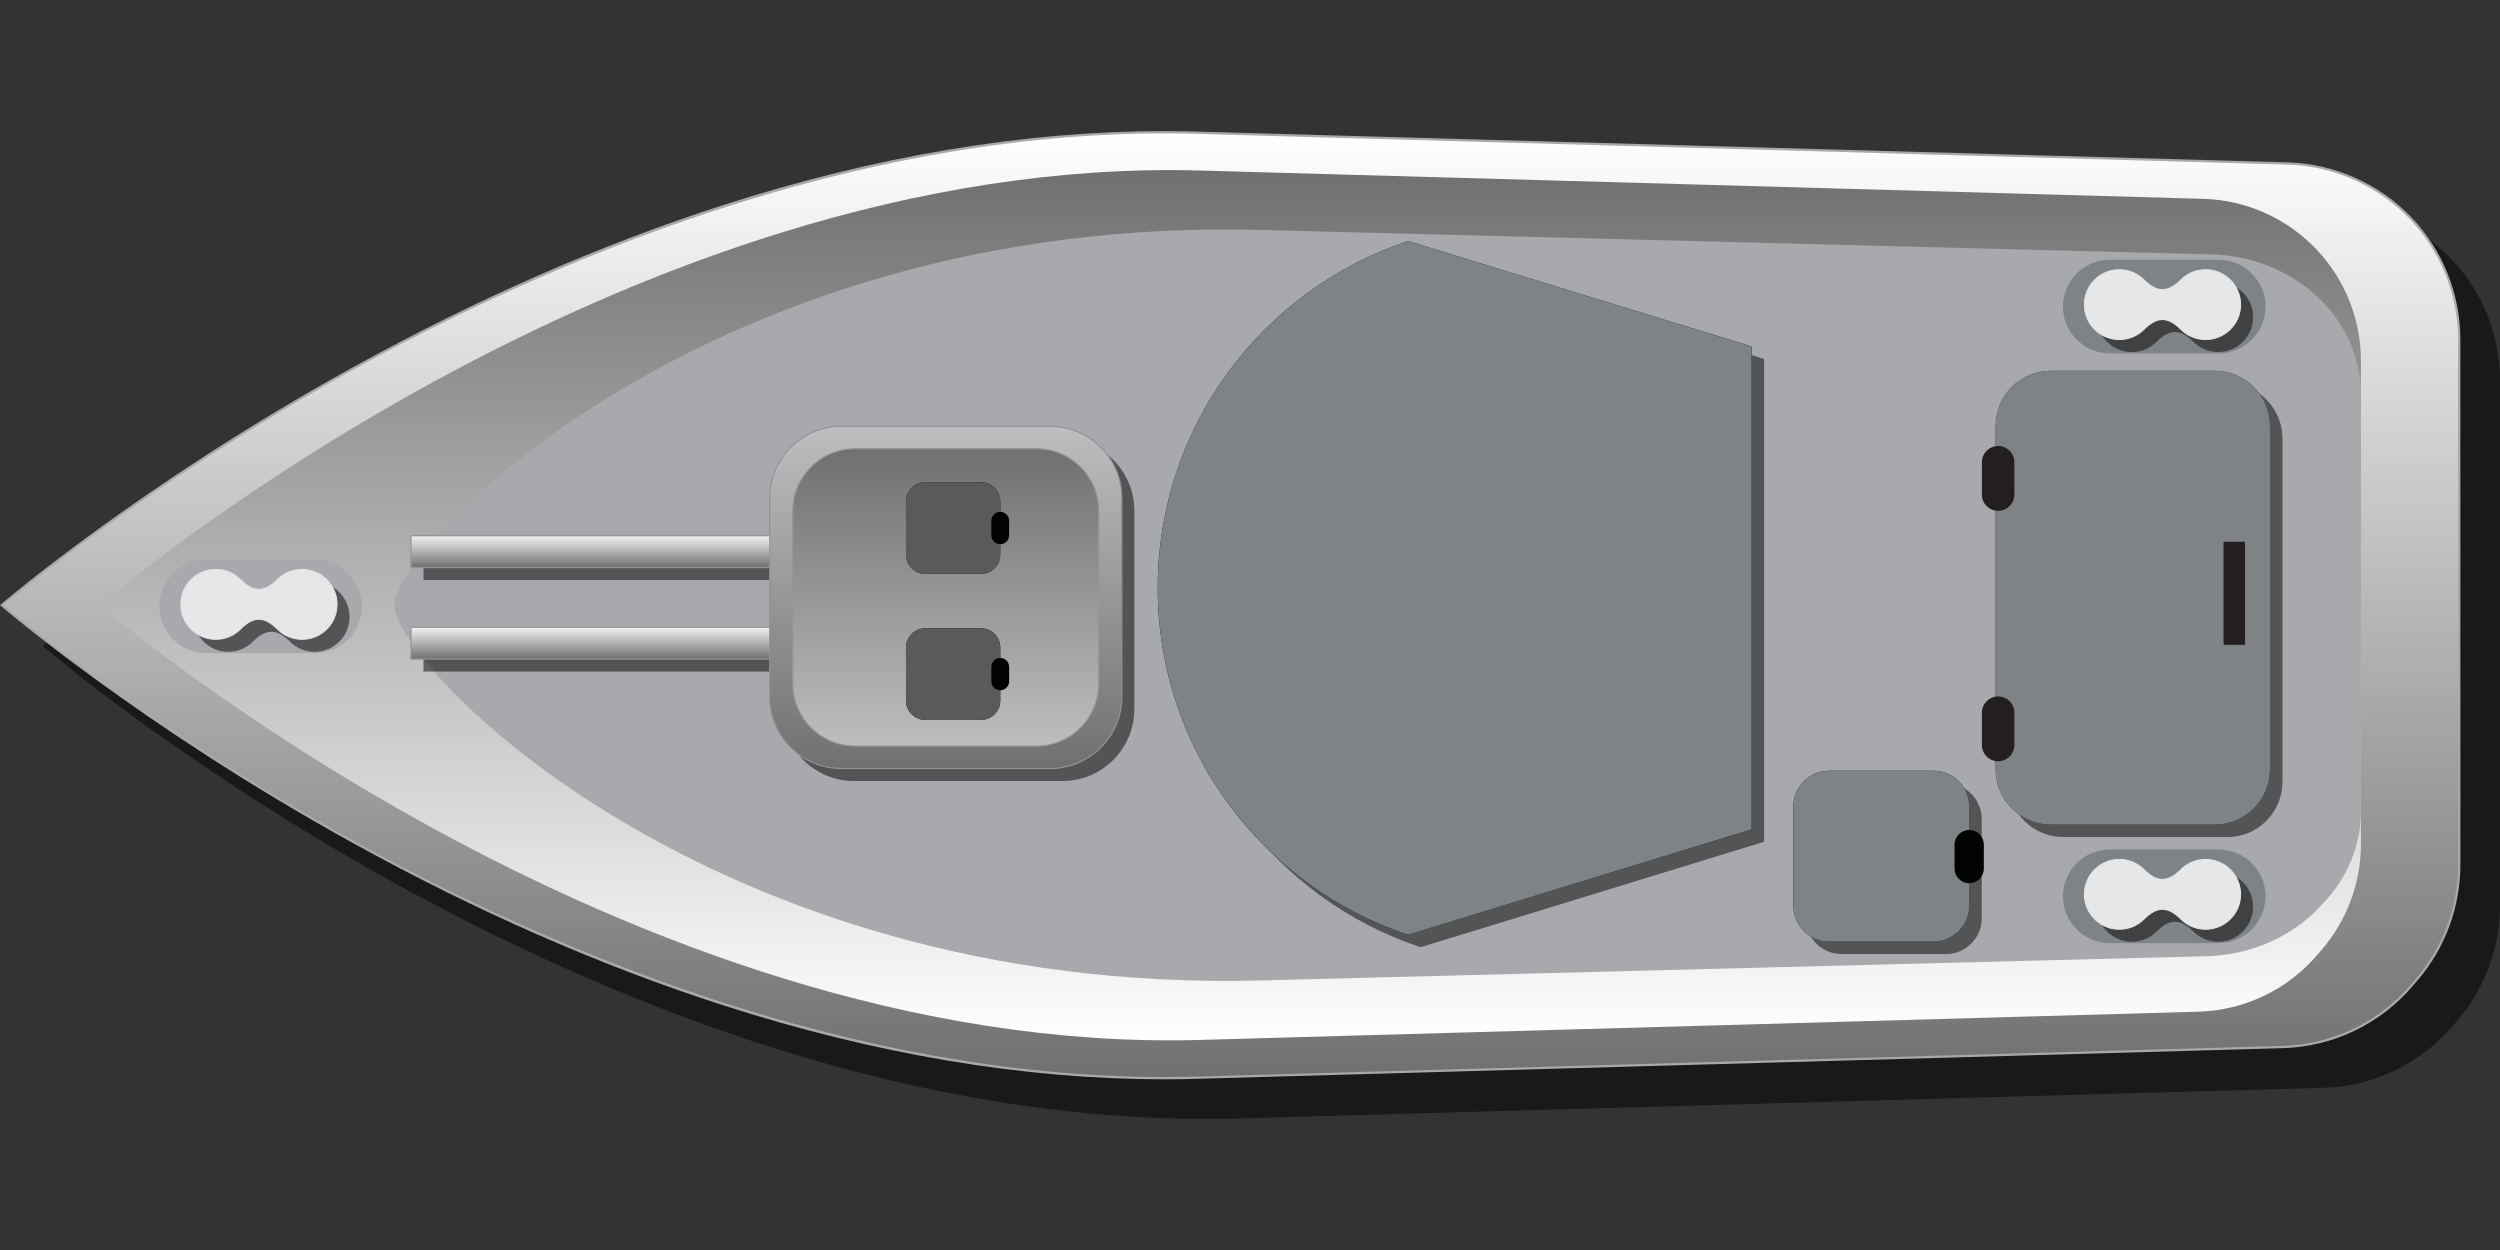 <?xml version="1.0" encoding="utf-8"?>
<!-- Generator: Adobe Illustrator 15.1.0, SVG Export Plug-In . SVG Version: 6.00 Build 0)  -->
<!DOCTYPE svg PUBLIC "-//W3C//DTD SVG 1.1//EN" "http://www.w3.org/Graphics/SVG/1.1/DTD/svg11.dtd">
<svg version="1.1" id="Layer_1" xmlns="http://www.w3.org/2000/svg" x="0px" y="0px"
	 width="200px" height="100px" viewBox="0 0 200 100" enable-background="new 0 0 200 100" xml:space="preserve">
<rect x="0" y="0" width="200" height="100" fill="#333333" stroke="none"/>
<g>
	<g>
		<g>
			<path fill="#010202" d="M0.141,48.413c0,0,45.475,39.221,95.679,37.801l86.797-2.451c4.004-0.111,7.767-1.917,10.356-4.971
				l0.409-0.48c2.17-2.552,3.357-5.787,3.357-9.14V27.19c0-3.59-1.364-7.041-3.816-9.658l0,0c-2.573-2.739-6.135-4.346-9.896-4.451
				l-87.208-2.463C45.615,9.199,0.141,48.413,0.141,48.413z"/>
		</g>
	</g>
	<g>
		<g>
			<g opacity="0.5">
				<path d="M3.402,51.675c0,0,45.475,39.22,95.678,37.801l86.797-2.452c4.004-0.11,7.768-1.917,10.357-4.971l0.408-0.479
					c2.171-2.553,3.357-5.787,3.357-9.141v-41.98c0-3.59-1.364-7.041-3.816-9.659l0,0c-2.573-2.739-6.135-4.346-9.896-4.45
					L99.08,13.879C48.877,12.46,3.402,51.675,3.402,51.675z"/>
			</g>
			<g>
				
					<linearGradient id="SVGID_1_" gradientUnits="userSpaceOnUse" x1="342.178" y1="67.426" x2="417.85" y2="67.426" gradientTransform="matrix(0 -1 1 0 31.015 428.43)">
					<stop  offset="0" style="stop-color:#707070"/>
					<stop  offset="1" style="stop-color:#FFFFFF"/>
				</linearGradient>
				<path fill="url(#SVGID_1_)" d="M0.141,48.413c0,0,45.475,39.221,95.679,37.801l86.797-2.451
					c4.004-0.111,7.767-1.917,10.356-4.971l0.409-0.48c2.17-2.552,3.357-5.787,3.357-9.14V27.19c0-3.59-1.364-7.041-3.816-9.658l0,0
					c-2.573-2.739-6.135-4.346-9.896-4.451l-87.208-2.463C45.615,9.199,0.141,48.413,0.141,48.413z"/>
			</g>
		</g>
		<path fill="#A7A9AC" d="M93.157,86.345c-0.002,0-0.008,0-0.011,0c-11.216,0-23.089-1.994-35.285-5.918
			c-9.758-3.143-19.746-7.521-29.686-13.016C11.252,58.056,0.191,48.577,0.08,48.482L0,48.413l0.08-0.069
			c0.111-0.094,11.172-9.573,28.093-18.928c9.94-5.494,19.928-9.871,29.687-13.011c12.198-3.926,24.071-5.918,35.287-5.918
			c0.893,0,1.792,0.014,2.676,0.039l87.208,2.463c3.752,0.105,7.383,1.737,9.959,4.479c2.477,2.646,3.841,6.097,3.841,9.722v41.981
			c0,3.372-1.198,6.638-3.38,9.2l-0.408,0.48c-2.602,3.068-6.4,4.891-10.424,5.002l-86.796,2.451
			C94.928,86.33,94.055,86.345,93.157,86.345z M0.282,48.413c1.04,0.884,11.845,9.916,27.987,18.84
			c15.601,8.623,39.519,18.906,64.877,18.906c0.003,0,0.006,0,0.009,0c0.895,0,1.767-0.011,2.662-0.036l86.795-2.452
			c3.972-0.11,7.721-1.91,10.291-4.939l0.409-0.48c2.151-2.527,3.336-5.751,3.336-9.079V27.19c0-3.578-1.349-6.985-3.792-9.596
			c-2.543-2.708-6.127-4.318-9.832-4.423L95.817,10.71c-0.881-0.026-1.781-0.037-2.671-0.037c-25.358,0-49.278,10.279-64.88,18.903
			C12.125,38.498,1.322,47.529,0.282,48.413z"/>
	</g>
	
		<linearGradient id="SVGID_2_" gradientUnits="userSpaceOnUse" x1="345.201" y1="67.427" x2="414.821" y2="67.427" gradientTransform="matrix(0 -1 1 0 31.015 428.43)">
		<stop  offset="0" style="stop-color:#FFFFFF"/>
		<stop  offset="1" style="stop-color:#707070"/>
	</linearGradient>
	<path fill="url(#SVGID_2_)" d="M8.005,48.413c0,0,41.838,36.084,88.022,34.781l79.856-2.26c3.678-0.104,7.144-1.768,9.526-4.572
		l0.378-0.441c1.99-2.348,3.09-5.33,3.09-8.41V28.886c0-3.297-1.256-6.473-3.512-8.88l0,0c-2.37-2.523-5.646-4.004-9.104-4.098
		l-80.235-2.265C49.843,12.335,8.005,48.413,8.005,48.413z"/>
	<path fill="#A7A9AC" d="M31.563,48.413c0,4.938,25.434,31.152,69.24,30.025l75.748-1.943c3.49-0.094,6.776-1.529,9.037-3.954
		l0.356-0.376c1.892-2.032,2.933-4.6,2.933-7.262v-33.35c0-2.85-1.189-5.589-3.336-7.666l0,0c-2.241-2.181-5.354-3.457-8.634-3.533
		l-76.104-1.961C56.997,17.267,31.563,43.481,31.563,48.413z"/>
	<g>
		<g>
			<path fill="#010202" d="M92.619,47.032c0,12.929,8.395,23.885,20.027,27.745l27.479-8.433V27.716l-27.479-8.428
				C101.014,23.144,92.619,34.104,92.619,47.032z"/>
		</g>
		<g>
			<g opacity="0.5">
				<path d="M93.619,48.032c0,12.929,8.395,23.885,20.027,27.745l27.479-8.433V28.716l-27.479-8.428
					C102.014,24.144,93.619,35.104,93.619,48.032z"/>
			</g>
			<g>
				<path fill="#808386" d="M92.619,47.032c0,12.929,8.395,23.885,20.027,27.745l27.479-8.433V27.716l-27.479-8.428
					C101.014,23.144,92.619,34.104,92.619,47.032z"/>
			</g>
		</g>
	</g>
	<g>
		<path fill="#808386" d="M181.243,24.523L181.243,24.523c0,2.06-1.689,3.749-3.75,3.749h-8.712c-2.062,0-3.746-1.689-3.746-3.749
			l0,0c0-2.061,1.685-3.744,3.746-3.744h8.712C179.554,20.779,181.243,22.463,181.243,24.523z"/>
		<g>
			<g>
				<path fill="#010202" d="M174.473,22.392c-1.044,1.043-1.907,1.043-2.955,0c-0.505-0.508-1.203-0.816-1.974-0.816
					c-1.543,0-2.794,1.247-2.794,2.794c0,1.546,1.251,2.794,2.794,2.794c0.771,0,1.469-0.309,1.974-0.817
					c1.048-1.044,1.911-1.044,2.955,0c0.505,0.509,1.204,0.817,1.977,0.817c1.542,0,2.798-1.248,2.798-2.794
					c0-1.547-1.256-2.794-2.798-2.794C175.677,21.575,174.978,21.884,174.473,22.392z"/>
			</g>
			<g>
				<g>
					<g opacity="0.5">
						<path d="M175.473,23.392c-1.044,1.043-1.907,1.043-2.955,0c-0.505-0.508-1.203-0.816-1.974-0.816
							c-1.543,0-2.794,1.247-2.794,2.794c0,1.546,1.251,2.794,2.794,2.794c0.771,0,1.469-0.309,1.974-0.817
							c1.048-1.044,1.911-1.044,2.955,0c0.505,0.509,1.204,0.817,1.977,0.817c1.542,0,2.798-1.248,2.798-2.794
							c0-1.547-1.256-2.794-2.798-2.794C176.677,22.575,175.978,22.884,175.473,23.392z"/>
					</g>
					<g>
						<path fill="#E6E7E9" d="M174.473,22.392c-1.044,1.043-1.907,1.043-2.955,0c-0.505-0.508-1.203-0.816-1.974-0.816
							c-1.543,0-2.794,1.247-2.794,2.794c0,1.546,1.251,2.794,2.794,2.794c0.771,0,1.469-0.309,1.974-0.817
							c1.048-1.044,1.911-1.044,2.955,0c0.505,0.509,1.204,0.817,1.977,0.817c1.542,0,2.798-1.248,2.798-2.794
							c0-1.547-1.256-2.794-2.798-2.794C175.677,21.575,174.978,21.884,174.473,22.392z"/>
					</g>
				</g>
				<path fill="#E6E7E9" d="M176.449,27.204c-0.762,0-1.475-0.295-2.007-0.828c-0.516-0.519-0.991-0.771-1.447-0.771
					c-0.452,0-0.927,0.252-1.446,0.771c-0.533,0.533-1.246,0.828-2.005,0.828c-1.562,0-2.836-1.273-2.836-2.835
					c0-1.563,1.273-2.836,2.836-2.836c0.759,0,1.472,0.296,2.005,0.828c0.52,0.519,0.994,0.771,1.446,0.771
					c0.456,0,0.932-0.252,1.447-0.771c0.532-0.532,1.245-0.828,2.007-0.828c1.566,0,2.839,1.272,2.839,2.836
					C179.288,25.931,178.016,27.204,176.449,27.204z M172.995,25.521c0.486,0,0.964,0.254,1.508,0.795
					c0.517,0.519,1.207,0.807,1.946,0.807c1.52,0,2.757-1.234,2.757-2.753s-1.237-2.753-2.757-2.753
					c-0.739,0-1.43,0.286-1.946,0.806c-0.544,0.541-1.021,0.795-1.508,0.795c-0.482,0-0.964-0.254-1.508-0.795
					c-0.516-0.52-1.206-0.806-1.943-0.806c-1.519,0-2.753,1.234-2.753,2.753s1.234,2.753,2.753,2.753
					c0.737,0,1.428-0.288,1.943-0.807C172.031,25.774,172.513,25.521,172.995,25.521z"/>
			</g>
		</g>
	</g>
	<g>
		<path fill="#A7A9AC" d="M28.957,48.507L28.957,48.507c0,2.061-1.685,3.744-3.744,3.744h-8.715c-2.06,0-3.743-1.684-3.743-3.744
			l0,0c0-2.064,1.684-3.75,3.743-3.75h8.715C27.272,44.757,28.957,46.442,28.957,48.507z"/>
		<g>
			<g>
				<path fill="#010202" d="M22.189,46.37c-1.041,1.044-1.908,1.044-2.952,0c-0.505-0.503-1.203-0.817-1.979-0.817
					c-1.541,0-2.795,1.254-2.795,2.8c0,1.541,1.254,2.794,2.795,2.794c0.776,0,1.475-0.314,1.979-0.822
					c1.044-1.044,1.911-1.044,2.952,0c0.505,0.508,1.207,0.822,1.979,0.822c1.541,0,2.795-1.253,2.795-2.794
					c0-1.546-1.254-2.8-2.795-2.8C23.396,45.553,22.694,45.867,22.189,46.37z"/>
			</g>
			<g>
				<g>
					<g opacity="0.5">
						<path d="M23.189,47.37c-1.041,1.044-1.908,1.044-2.952,0c-0.505-0.503-1.203-0.817-1.979-0.817
							c-1.541,0-2.795,1.254-2.795,2.8c0,1.541,1.254,2.794,2.795,2.794c0.776,0,1.475-0.314,1.979-0.822
							c1.044-1.044,1.911-1.044,2.952,0c0.505,0.508,1.207,0.822,1.979,0.822c1.541,0,2.795-1.253,2.795-2.794
							c0-1.546-1.254-2.8-2.795-2.8C24.396,46.553,23.694,46.867,23.189,47.37z"/>
					</g>
					<g>
						<path fill="#E6E7E9" d="M22.189,46.37c-1.041,1.044-1.908,1.044-2.952,0c-0.505-0.503-1.203-0.817-1.979-0.817
							c-1.541,0-2.795,1.254-2.795,2.8c0,1.541,1.254,2.794,2.795,2.794c0.776,0,1.475-0.314,1.979-0.822
							c1.044-1.044,1.911-1.044,2.952,0c0.505,0.508,1.207,0.822,1.979,0.822c1.541,0,2.795-1.253,2.795-2.794
							c0-1.546-1.254-2.8-2.795-2.8C23.396,45.553,22.694,45.867,22.189,46.37z"/>
					</g>
				</g>
				<path fill="#E6E7E9" d="M24.169,51.188c-0.76,0-1.475-0.296-2.01-0.834c-0.517-0.52-0.989-0.771-1.444-0.771
					c-0.456,0-0.931,0.251-1.447,0.771c-0.535,0.538-1.25,0.834-2.01,0.834c-1.563,0-2.836-1.273-2.836-2.836
					c0-1.566,1.272-2.842,2.836-2.842c0.756,0,1.472,0.296,2.01,0.828c0.517,0.52,0.991,0.771,1.447,0.771
					c0.455,0,0.928-0.252,1.444-0.771c0.538-0.532,1.254-0.828,2.01-0.828c1.563,0,2.836,1.275,2.836,2.842
					C27.005,49.915,25.732,51.188,24.169,51.188z M20.715,49.499c0.478,0,0.969,0.262,1.505,0.795
					c0.519,0.524,1.212,0.811,1.949,0.811c1.519,0,2.753-1.233,2.753-2.752c0-1.521-1.234-2.758-2.753-2.758
					c-0.734,0-1.428,0.287-1.949,0.806c-0.536,0.532-1.027,0.796-1.505,0.796s-0.973-0.264-1.508-0.796
					c-0.521-0.519-1.215-0.806-1.949-0.806c-1.519,0-2.753,1.236-2.753,2.758c0,1.519,1.234,2.752,2.753,2.752
					c0.737,0,1.431-0.286,1.949-0.811C19.742,49.761,20.237,49.499,20.715,49.499z"/>
			</g>
		</g>
	</g>
	<g>
		<path fill="#808386" d="M181.243,71.701L181.243,71.701c0,2.061-1.689,3.75-3.75,3.75h-8.712c-2.062,0-3.746-1.689-3.746-3.75l0,0
			c0-2.06,1.685-3.744,3.746-3.744h8.712C179.554,67.957,181.243,69.642,181.243,71.701z"/>
		<g>
			<g>
				<path fill="#010202" d="M174.473,69.569c-1.044,1.045-1.907,1.045-2.955,0c-0.505-0.508-1.203-0.817-1.974-0.817
					c-1.543,0-2.794,1.249-2.794,2.795s1.251,2.794,2.794,2.794c0.771,0,1.469-0.31,1.974-0.817c1.048-1.044,1.911-1.044,2.955,0
					c0.505,0.508,1.204,0.817,1.977,0.817c1.542,0,2.798-1.248,2.798-2.794s-1.256-2.795-2.798-2.795
					C175.677,68.752,174.978,69.062,174.473,69.569z"/>
			</g>
			<g>
				<g>
					<g opacity="0.5">
						<path d="M175.473,70.569c-1.044,1.045-1.907,1.045-2.955,0c-0.505-0.508-1.203-0.817-1.974-0.817
							c-1.543,0-2.794,1.249-2.794,2.795s1.251,2.794,2.794,2.794c0.771,0,1.469-0.31,1.974-0.817c1.048-1.044,1.911-1.044,2.955,0
							c0.505,0.508,1.204,0.817,1.977,0.817c1.542,0,2.798-1.248,2.798-2.794s-1.256-2.795-2.798-2.795
							C176.677,69.752,175.978,70.062,175.473,70.569z"/>
					</g>
					<g>
						<path fill="#E6E7E9" d="M174.473,69.569c-1.044,1.045-1.907,1.045-2.955,0c-0.505-0.508-1.203-0.817-1.974-0.817
							c-1.543,0-2.794,1.249-2.794,2.795s1.251,2.794,2.794,2.794c0.771,0,1.469-0.31,1.974-0.817c1.048-1.044,1.911-1.044,2.955,0
							c0.505,0.508,1.204,0.817,1.977,0.817c1.542,0,2.798-1.248,2.798-2.794s-1.256-2.795-2.798-2.795
							C175.677,68.752,174.978,69.062,174.473,69.569z"/>
					</g>
				</g>
				<path fill="#E6E7E9" d="M176.449,74.383c-0.762,0-1.475-0.296-2.007-0.829c-0.516-0.52-0.991-0.77-1.447-0.77
					c-0.452,0-0.927,0.25-1.446,0.77c-0.533,0.533-1.246,0.829-2.005,0.829c-1.562,0-2.836-1.273-2.836-2.836
					c0-1.563,1.273-2.836,2.836-2.836c0.759,0,1.472,0.295,2.005,0.829c0.52,0.519,0.994,0.77,1.446,0.77
					c0.456,0,0.932-0.251,1.447-0.77c0.532-0.534,1.245-0.829,2.007-0.829c1.566,0,2.839,1.272,2.839,2.836
					C179.288,73.109,178.016,74.383,176.449,74.383z M172.995,72.698c0.486,0,0.964,0.254,1.508,0.795
					c0.517,0.52,1.207,0.807,1.946,0.807c1.52,0,2.757-1.234,2.757-2.753s-1.237-2.753-2.757-2.753c-0.739,0-1.43,0.287-1.946,0.807
					c-0.544,0.541-1.021,0.795-1.508,0.795c-0.482,0-0.964-0.254-1.508-0.795c-0.516-0.52-1.206-0.807-1.943-0.807
					c-1.519,0-2.753,1.234-2.753,2.753s1.234,2.753,2.753,2.753c0.737,0,1.428-0.287,1.943-0.807
					C172.031,72.952,172.513,72.698,172.995,72.698z"/>
			</g>
		</g>
	</g>
	<g>
		<g>
			<g>
				<path fill="#231F20" d="M181.597,34.083v27.463c0,2.44-1.975,4.418-4.412,4.418h-13.116c-2.438,0-4.418-1.978-4.418-4.418
					V34.083c0-2.436,1.979-4.418,4.418-4.418h13.116C179.622,29.665,181.597,31.647,181.597,34.083z"/>
			</g>
		</g>
		<g>
			<g opacity="0.5">
				<path d="M182.597,35.083v27.463c0,2.44-1.975,4.418-4.412,4.418h-13.116c-2.438,0-4.418-1.978-4.418-4.418V35.083
					c0-2.436,1.979-4.418,4.418-4.418h13.116C180.622,30.665,182.597,32.647,182.597,35.083z"/>
			</g>
			<g>
				<path fill="#808386" d="M181.597,34.083v27.463c0,2.44-1.975,4.418-4.412,4.418h-13.116c-2.438,0-4.418-1.978-4.418-4.418
					V34.083c0-2.436,1.979-4.418,4.418-4.418h13.116C179.622,29.665,181.597,31.647,181.597,34.083z"/>
			</g>
		</g>
		<g>
			<g>
				<rect x="177.902" y="43.349" fill="#010202" width="1.698" height="8.213"/>
			</g>
			<rect x="177.902" y="43.349" fill="#231F20" width="1.698" height="8.213"/>
		</g>
		<g>
			<path fill="#231F20" d="M161.149,57.012v2.59c0,0.718-0.582,1.298-1.298,1.298l0,0c-0.712,0-1.298-0.58-1.298-1.298v-2.59
				c0-0.712,0.586-1.298,1.298-1.298l0,0C160.567,55.714,161.149,56.3,161.149,57.012z"/>
			<path fill="#231F20" d="M161.149,36.977v2.595c0,0.713-0.582,1.299-1.298,1.299l0,0c-0.712,0-1.298-0.586-1.298-1.299v-2.595
				c0-0.713,0.586-1.298,1.298-1.298l0,0C160.567,35.679,161.149,36.264,161.149,36.977z"/>
		</g>
	</g>
	<g>
		<g>
			<g>
				<path fill="#010202" d="M89.745,39.837v15.91c0,3.153-2.579,5.732-5.729,5.732H67.305c-3.15,0-5.729-2.579-5.729-5.732v-15.91
					c0-3.153,2.579-5.732,5.729-5.732h16.711C87.166,34.104,89.745,36.684,89.745,39.837z"/>
				<g>
					<rect x="32.878" y="50.181" fill="#010202" width="31.243" height="2.545"/>
					<rect x="32.878" y="42.857" fill="#010202" width="31.243" height="2.546"/>
				</g>
			</g>
		</g>
		<g>
			<g>
				<g>
					<g opacity="0.5">
						<rect x="33.878" y="51.181" width="31.243" height="2.545"/>
					</g>
					<g>
						
							<linearGradient id="SVGID_3_" gradientUnits="userSpaceOnUse" x1="375.704" y1="17.485" x2="378.249" y2="17.485" gradientTransform="matrix(0 -1 1 0 31.015 428.43)">
							<stop  offset="0" style="stop-color:#707070"/>
							<stop  offset="1" style="stop-color:#F1F2F2"/>
						</linearGradient>
						<rect x="32.878" y="50.181" fill="url(#SVGID_3_)" width="31.243" height="2.545"/>
					</g>
				</g>
				<path fill="#939599" d="M64.168,52.772H32.831v-2.639h31.337V52.772z M32.925,52.679h31.149v-2.451H32.925V52.679z"/>
			</g>
			<g>
				<g>
					<g opacity="0.5">
						<rect x="33.878" y="43.857" width="31.243" height="2.546"/>
					</g>
					<g>
						
							<linearGradient id="SVGID_4_" gradientUnits="userSpaceOnUse" x1="383.026" y1="17.485" x2="385.572" y2="17.485" gradientTransform="matrix(0 -1 1 0 31.015 428.43)">
							<stop  offset="0" style="stop-color:#707070"/>
							<stop  offset="1" style="stop-color:#F1F2F2"/>
						</linearGradient>
						<rect x="32.878" y="42.857" fill="url(#SVGID_4_)" width="31.243" height="2.546"/>
					</g>
				</g>
				<path fill="#939599" d="M64.168,45.45H32.831v-2.64h31.337V45.45z M32.925,45.356h31.149v-2.451H32.925V45.356z"/>
			</g>
			<g>
				<g>
					<g opacity="0.5">
						<path d="M90.745,40.837v15.91c0,3.153-2.579,5.732-5.729,5.732H68.305c-3.15,0-5.729-2.579-5.729-5.732v-15.91
							c0-3.153,2.579-5.732,5.729-5.732h16.711C88.166,35.104,90.745,37.684,90.745,40.837z"/>
					</g>
					<g>
						
							<linearGradient id="SVGID_5_" gradientUnits="userSpaceOnUse" x1="366.95" y1="44.645" x2="394.325" y2="44.645" gradientTransform="matrix(0 -1 1 0 31.015 428.43)">
							<stop  offset="0" style="stop-color:#707070"/>
							<stop  offset="1" style="stop-color:#BCBEC0"/>
						</linearGradient>
						<path fill="url(#SVGID_5_)" d="M89.745,39.837v15.91c0,3.153-2.579,5.732-5.729,5.732H67.305c-3.15,0-5.729-2.579-5.729-5.732
							v-15.91c0-3.153,2.579-5.732,5.729-5.732h16.711C87.166,34.104,89.745,36.684,89.745,39.837z"/>
					</g>
				</g>
				<path fill="#939599" d="M84.016,61.526H67.305c-3.184,0-5.776-2.593-5.776-5.779v-15.91c0-3.186,2.593-5.779,5.776-5.779h16.711
					c3.184,0,5.776,2.594,5.776,5.779v15.91C89.792,58.934,87.199,61.526,84.016,61.526z M67.305,34.151
					c-3.134,0-5.683,2.549-5.683,5.686v15.91c0,3.137,2.549,5.686,5.683,5.686h16.711c3.134,0,5.683-2.549,5.683-5.686v-15.91
					c0-3.137-2.549-5.686-5.683-5.686H67.305z"/>
			</g>
			<g>
				
					<linearGradient id="SVGID_6_" gradientUnits="userSpaceOnUse" x1="368.745" y1="44.645" x2="392.53" y2="44.645" gradientTransform="matrix(0 -1 1 0 31.015 428.43)">
					<stop  offset="0" style="stop-color:#BCBEC0"/>
					<stop  offset="1" style="stop-color:#707070"/>
				</linearGradient>
				<path fill="url(#SVGID_6_)" d="M87.897,40.875v13.828c0,2.739-2.239,4.981-4.979,4.981H68.401c-2.739,0-4.979-2.242-4.979-4.981
					V40.875c0-2.733,2.239-4.976,4.979-4.976h14.518C85.658,35.899,87.897,38.142,87.897,40.875z"/>
				<path fill="#939599" d="M82.919,59.731H68.401c-2.771,0-5.025-2.256-5.025-5.028V40.875c0-2.77,2.255-5.022,5.025-5.022h14.518
					c2.77,0,5.025,2.253,5.025,5.022v13.828C87.944,57.476,85.688,59.731,82.919,59.731z M68.401,35.946
					c-2.72,0-4.932,2.212-4.932,4.929v13.828c0,2.723,2.212,4.935,4.932,4.935h14.518c2.72,0,4.932-2.212,4.932-4.935V40.875
					c0-2.717-2.212-4.929-4.932-4.929H68.401z"/>
			</g>
		</g>
	</g>
	<g>
		<g>
			<g>
				<path fill="#010202" d="M80.021,51.799v4.258c0,0.839-0.69,1.535-1.533,1.535h-4.473c-0.842,0-1.536-0.696-1.536-1.535v-4.258
					c0-0.845,0.694-1.535,1.536-1.535h4.473C79.33,50.264,80.021,50.954,80.021,51.799z"/>
			</g>
			<path fill="#595A5C" d="M80.021,51.799v4.258c0,0.839-0.69,1.535-1.533,1.535h-4.473c-0.842,0-1.536-0.696-1.536-1.535v-4.258
				c0-0.845,0.694-1.535,1.536-1.535h4.473C79.33,50.264,80.021,50.954,80.021,51.799z"/>
		</g>
		<g>
			<g>
				<path fill="#010202" d="M80.021,40.113v4.258c0,0.845-0.69,1.535-1.533,1.535h-4.473c-0.842,0-1.536-0.69-1.536-1.535v-4.258
					c0-0.84,0.694-1.536,1.536-1.536h4.473C79.33,38.577,80.021,39.273,80.021,40.113z"/>
			</g>
			<path fill="#595A5C" d="M80.021,40.113v4.258c0,0.845-0.69,1.535-1.533,1.535h-4.473c-0.842,0-1.536-0.69-1.536-1.535v-4.258
				c0-0.84,0.694-1.536,1.536-1.536h4.473C79.33,38.577,80.021,39.273,80.021,40.113z"/>
		</g>
	</g>
	<g>
		<g>
			<path fill="#010202" d="M157.538,64.522v7.946c0,1.574-1.292,2.86-2.863,2.86h-8.345c-1.573,0-2.86-1.286-2.86-2.86v-7.946
				c0-1.574,1.287-2.861,2.86-2.861h8.345C156.246,61.661,157.538,62.948,157.538,64.522z"/>
		</g>
		<g>
			<g opacity="0.5">
				<path d="M158.538,65.522v7.946c0,1.574-1.292,2.86-2.863,2.86h-8.345c-1.573,0-2.86-1.286-2.86-2.86v-7.946
					c0-1.574,1.287-2.861,2.86-2.861h8.345C157.246,62.661,158.538,63.948,158.538,65.522z"/>
			</g>
			<g>
				<path fill="#808386" d="M157.538,64.522v7.946c0,1.574-1.292,2.86-2.863,2.86h-8.345c-1.573,0-2.86-1.286-2.86-2.86v-7.946
					c0-1.574,1.287-2.861,2.86-2.861h8.345C156.246,61.661,157.538,62.948,157.538,64.522z"/>
			</g>
		</g>
	</g>
	<path fill="#010202" d="M80.729,53.345v1.166c0,0.386-0.317,0.711-0.709,0.711l0,0c-0.396,0-0.713-0.325-0.713-0.711v-1.166
		c0-0.392,0.317-0.713,0.713-0.713l0,0C80.412,52.632,80.729,52.953,80.729,53.345z"/>
	<path fill="#010202" d="M158.706,67.571v1.916c0,0.646-0.527,1.17-1.168,1.17l0,0c-0.646,0-1.174-0.524-1.174-1.17v-1.916
		c0-0.646,0.528-1.172,1.174-1.172l0,0C158.179,66.399,158.706,66.925,158.706,67.571z"/>
	<path fill="#010202" d="M80.729,41.665v1.159c0,0.393-0.317,0.713-0.709,0.713l0,0c-0.396,0-0.713-0.32-0.713-0.713v-1.159
		c0-0.393,0.317-0.719,0.713-0.719l0,0C80.412,40.946,80.729,41.272,80.729,41.665z"/>
</g>
</svg>
